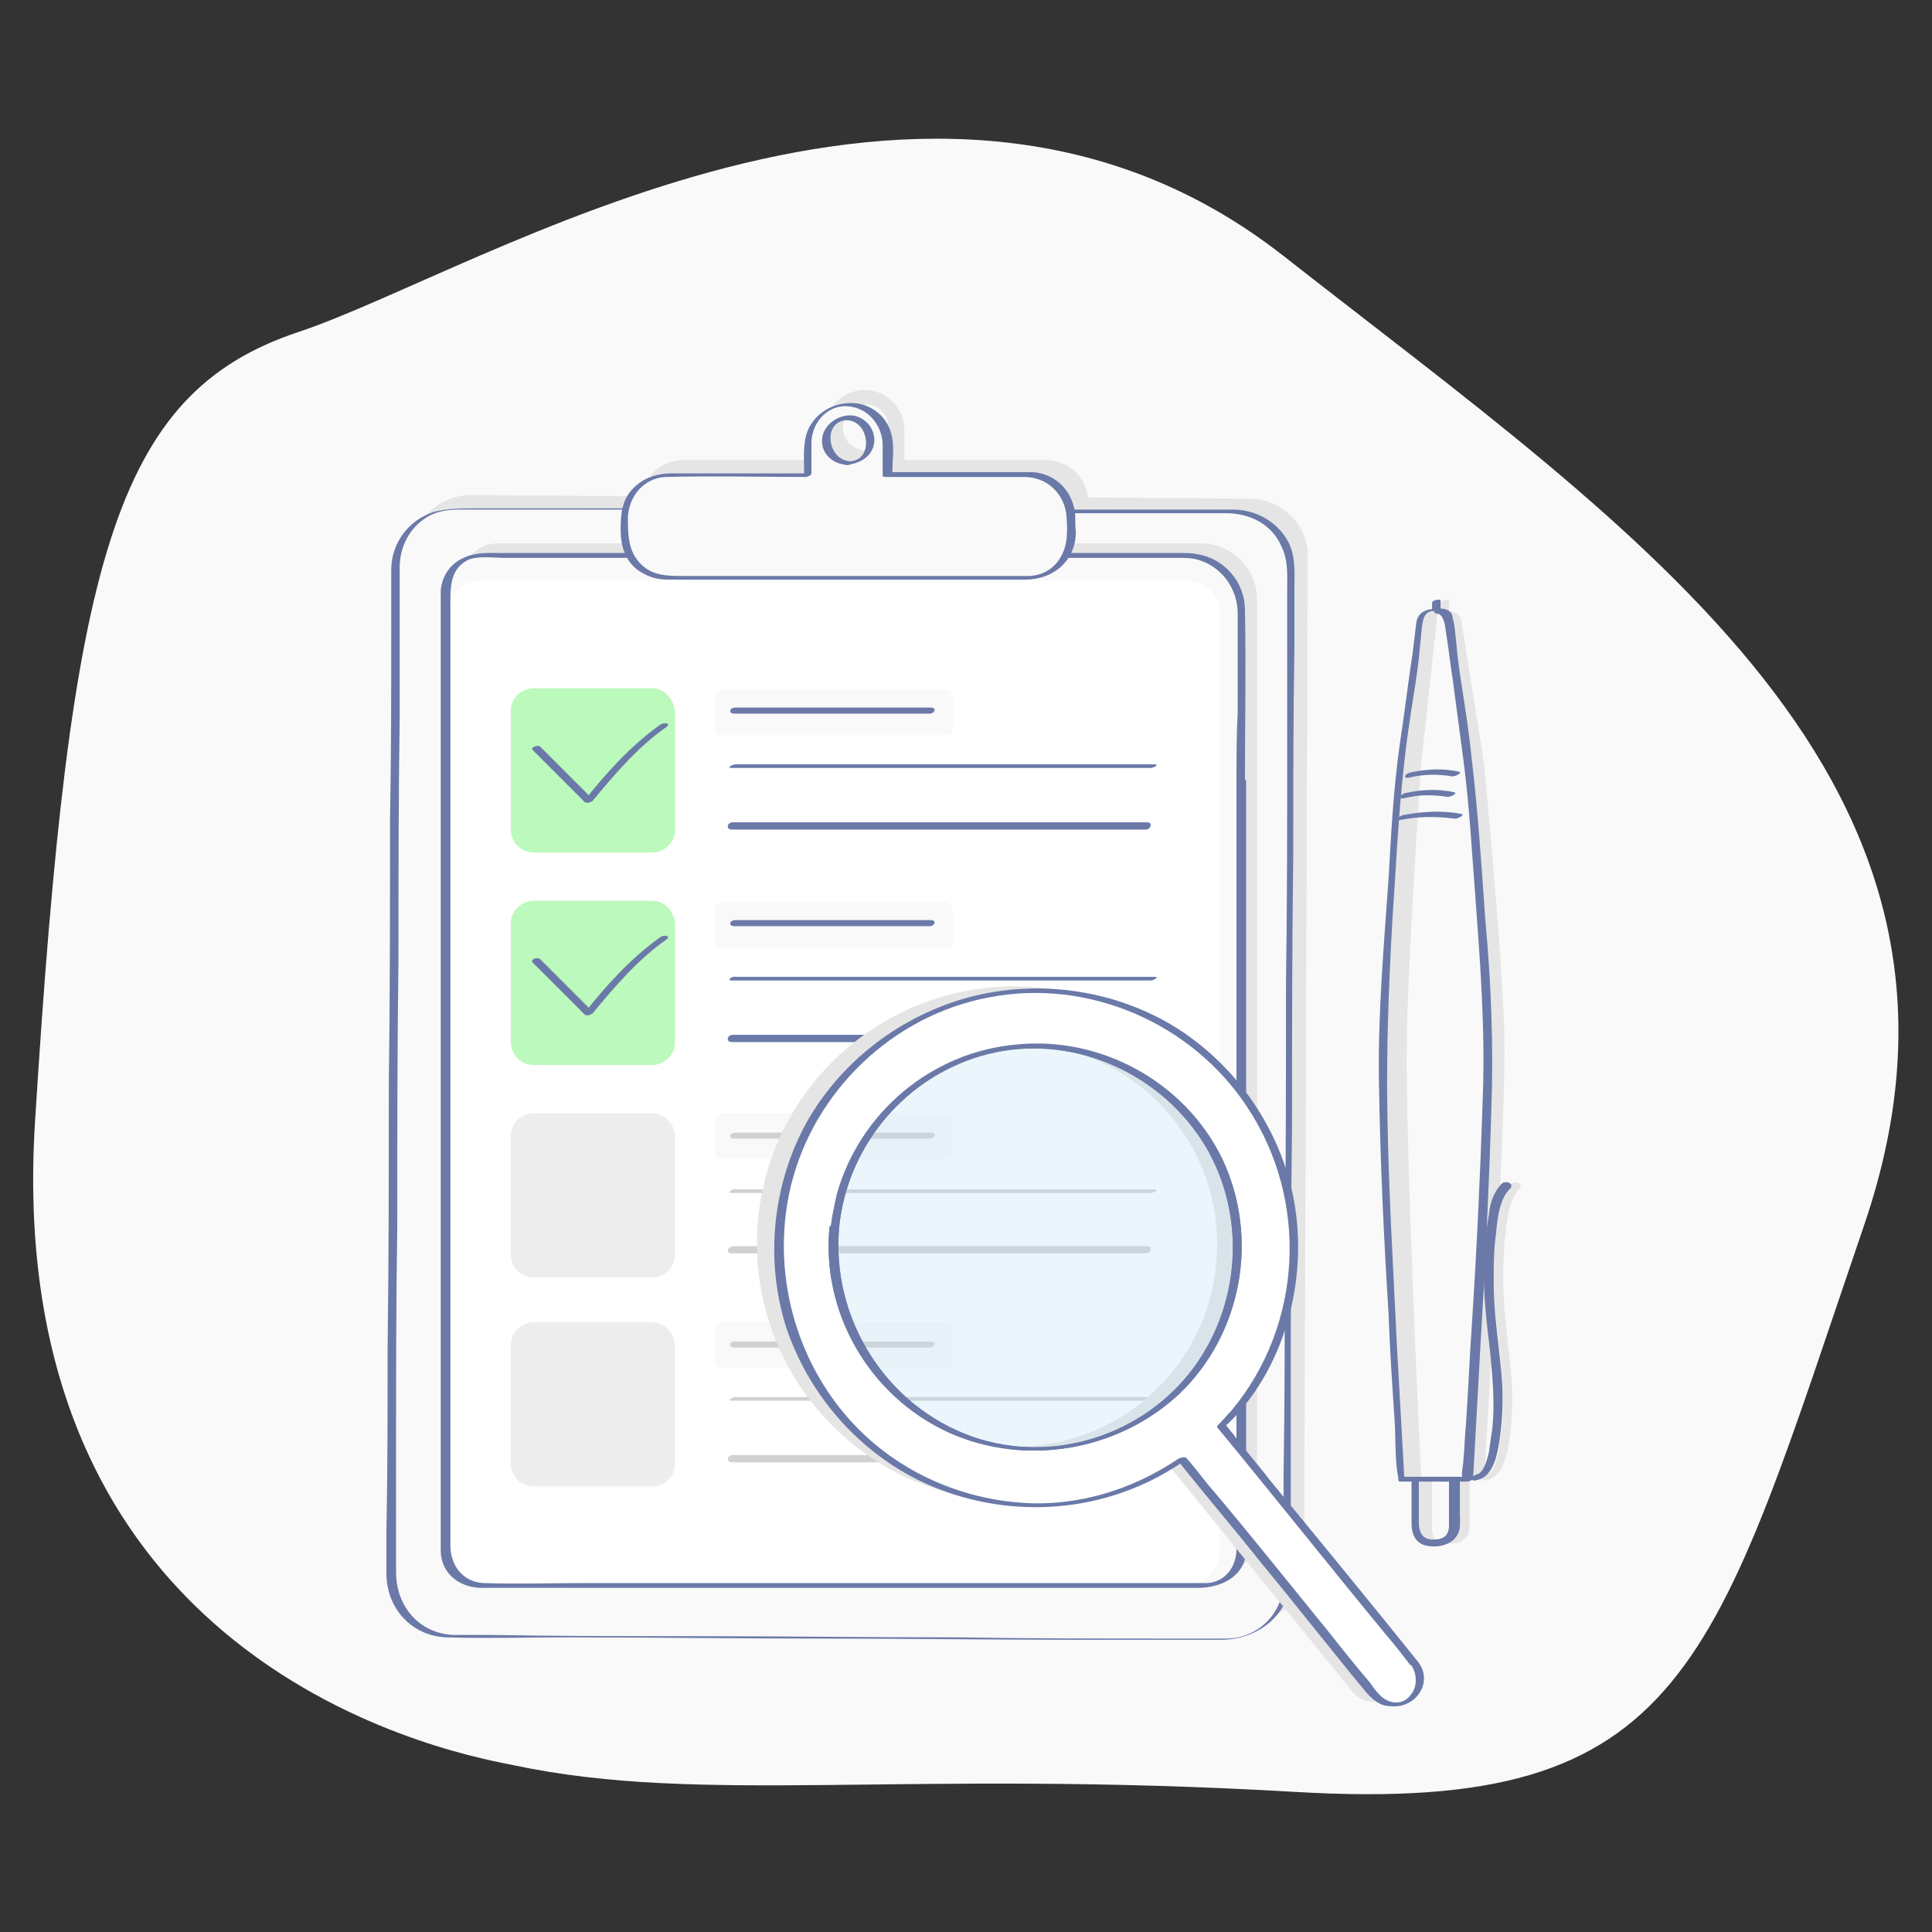 <?xml version="1.0" encoding="utf-8"?>
<!-- Generator: Adobe Illustrator 23.0.0, SVG Export Plug-In . SVG Version: 6.00 Build 0)  -->
<svg version="1.1" xmlns="http://www.w3.org/2000/svg" xmlns:xlink="http://www.w3.org/1999/xlink" x="0px" y="0px"
	 viewBox="0 0 160 160" style="enable-background:new 0 0 160 160;" xml:space="preserve">
<rect x="0" y="0" width="160" height="160" fill="#333333" stroke="none"/>
<style type="text/css">
	.st0{fill:#F9F9F9;}
	.st1{fill:#E5E5E5;}
	.st2{fill:#6A79A8;}
	.st3{fill:#FFFFFF;}
	.st4{fill:#BBF9BC;}
	.st5{fill:#EDEDED;}
	.st6{fill:#D1D1D1;}
	.st7{opacity:0.3;fill:#BBDFF5;}
</style>
<g id="Ñëîé_1_1_">
</g>
<g id="Ñëîé_2">
	<g>
		<path class="st0" d="M42.6,146.2c-3.3-0.7-42.6-7-39.7-53.3c2.9-46.4,6.5-60.3,21.8-65.4c15.3-5.1,52.4-29.2,81.6-6.3
			s60.6,43.5,48.1,80.2c-12.5,36.6-14.5,48.9-47.1,47C74.8,146.5,58.2,149.5,42.6,146.2z"/>
		<g>
			<path class="st1" d="M103.5,41.3l-13.4-0.1c-0.2-1.8-1.7-3.1-3.5-3.1l-11.7,0l0-2.5c0-1.8-1.5-3.3-3.3-3.3
				c-1.8,0-3.3,1.5-3.3,3.3l0,2.5l-11.7,0c-1.8,0-3.2,1.3-3.5,3l-14.1-0.1c-2.7,0-4.9,2.2-4.9,4.9l-0.3,83.5c0,2.7,2.2,4.9,4.9,4.9
				l64.4,0.2c2.7,0,4.9-2.2,4.9-4.9l0.3-83.5C108.4,43.6,106.2,41.3,103.5,41.3z M71.7,37.3c-1,0-1.9-0.8-1.9-1.9s0.8-1.9,1.9-1.9
				c1,0,1.9,0.8,1.9,1.9C73.5,36.5,72.7,37.3,71.7,37.3z"/>
			<g>
				<path class="st0" d="M102.1,42.4l-13.4-0.1c-0.2-1.8-1.7-3.1-3.5-3.1l-11.7,0l0-2.5c0-1.8-1.5-3.3-3.3-3.3
					c-1.8,0-3.3,1.5-3.3,3.3l0,2.5l-11.7,0c-1.8,0-3.2,1.3-3.5,3l-14.1-0.1c-2.7,0-4.9,2.2-4.9,4.9l-0.3,83.5c0,2.7,2.2,4.9,4.9,4.9
					l64.4,0.2c2.7,0,4.9-2.2,4.9-4.9l0.3-83.5C107,44.7,104.8,42.5,102.1,42.4z M70.2,38.4c-1,0-1.9-0.8-1.9-1.9s0.8-1.9,1.9-1.9
					c1,0,1.9,0.8,1.9,1.9C72.1,37.6,71.3,38.4,70.2,38.4z"/>
				<g id="XMLID_13_">
					<path class="st2" d="M52,42.1c-2.7,0-5.3,0-8,0c-1.6,0-3.2,0-4.8,0c-1.1,0-2.2,0-3.3,0.3c-2.1,0.7-3.5,2.6-3.5,4.8
						c0,0.2,0,0.4,0,0.6c0,1.3,0,2.6,0,3.9c0,5.4,0,10.8-0.1,16.1c0,7.4,0,14.8-0.1,22.1c0,7.2,0,14.5-0.1,21.7
						c0,5.1,0,10.3-0.1,15.4c0,1.1,0,2.2,0,3.3c0,2.9,2.1,5.2,5,5.3c3.3,0.1,6.6,0,9.9,0c7,0,14,0.1,21,0.1c7.1,0,14.3,0.1,21.4,0.1
						c3.9,0,7.8,0,11.8,0c3,0,5.7-2,5.8-5.1c0-0.7,0-1.5,0-2.2c0-4.6,0-9.2,0-13.8c0-7.1,0-14.2,0.1-21.3c0-7.5,0-14.9,0.1-22.4
						c0-5.8,0-11.7,0.1-17.5c0-1.6,0-3.3,0-4.9c0-1.3,0.1-2.5-0.5-3.7c-0.9-1.7-2.7-2.7-4.6-2.7c-1.2,0-2.4,0-3.6,0
						c-3.1,0-6.3,0-9.4,0c-4.1,0-8.3,0-12.4,0c-7,0-13.9-0.1-20.9-0.1C54.6,42.1,53.3,42.1,52,42.1c-0.1,0-0.8,0.3-0.4,0.3
						c4.5,0,9,0,13.5,0c6.7,0,13.5,0,20.2,0.1c4.1,0,8.2,0,12.3,0c1.3,0,2.6,0,3.9,0c2,0,3.8,0.9,4.6,2.7c0.6,1.2,0.5,2.4,0.5,3.6
						c0,4.1,0,8.2,0,12.4c0,6.8,0,13.5-0.1,20.3c0,7.4,0,14.8-0.1,22.3c0,6.1,0,12.3-0.1,18.4c0,2.9,0,5.8,0,8.7
						c0,2.7-2.1,4.8-4.8,4.8c-1.4,0-2.8,0-4.2,0c-5.9,0-11.9,0-17.8-0.1c-7.4,0-14.8-0.1-22.1-0.1c-5.6,0-11.1,0-16.7-0.1
						c-1,0-2.1,0-3.1,0c-2.9-0.1-4.8-2.4-4.8-5.2c0-3.2,0-6.4,0-9.6c0-6.3,0-12.6,0.1-18.9c0-7.5,0-14.9,0.1-22.4
						c0-6.6,0-13.3,0.1-19.9c0-3.8,0-7.7,0-11.5c0-0.3,0-0.6,0-0.9c0-1.7,0.8-3.3,2.3-4.2c1.2-0.7,2.5-0.6,3.8-0.6c1.7,0,3.3,0,5,0
						c2.5,0,4.9,0,7.4,0C51.7,42.4,52.3,42.1,52,42.1z"/>
				</g>
			</g>
			<g>
				<path id="XMLID_11_" class="st1" d="M104.1,63.7l0,63.6c0,1.6-1.3,2.9-2.9,2.9l-60,0c-1.6,0-2.9-1.3-2.9-2.9l0-10.4l0-5.7
					l0-63.3c0-1.6,1.3-2.9,2.9-2.9l58.3,0c2.5,0,4.6,2.1,4.6,4.6l0,11.1L104.1,63.7z"/>
				<path id="XMLID_9_" class="st0" d="M102.8,64.7l0,63.6c0,1.6-1.3,2.9-2.9,2.9l-60,0c-1.6,0-2.9-1.3-2.9-2.9l0-10.4l0-5.7l0-63.3
					c0-1.6,1.3-2.9,2.9-2.9l58.3,0c2.5,0,4.6,2.1,4.6,4.6l0,11.1L102.8,64.7z"/>
				<path class="st3" d="M101,64.4l0,64c0,1.6-1.3,2.9-2.8,2.9l-58.4,0c-1.6,0-2.8-1.3-2.8-2.9l0-10.1l0-5.6l0-61.7
					c0-1.6,1.3-2.9,2.8-2.9l58.6,0c1.4,0,2.6,1.1,2.6,2.5L101,64.4z"/>
				<g id="XMLID_3_">
					<path class="st2" d="M102.4,64.8c0,2.6,0,5.2,0,7.8c0,6,0,11.9,0,17.9c0,6.8,0,13.5,0,20.3c0,4.9,0,9.8,0,14.7
						c0,0.9,0,1.9,0,2.8c0,1.4-0.9,2.7-2.4,2.8c-0.3,0-0.5,0-0.8,0c-4,0-8.1,0-12.1,0c-6.6,0-13.2,0-19.8,0c-6.2,0-12.5,0-18.7,0
						c-2.9,0-5.8,0.1-8.6,0c-1.7-0.1-2.7-1.5-2.7-3.1c0-1.3,0-2.6,0-3.9c0-2.2,0-4.5,0-6.7c0-2.9,0-5.9,0-8.8c0-5.1,0-10.2,0-15.4
						c0-6.8,0-13.6,0-20.4c0-5.8,0-11.6,0-17.4c0-1.7,0-3.4,0-5.1c0-1.5-0.1-3.1,1.4-3.9c0.8-0.4,2.2-0.2,3.1-0.2c2,0,3.9,0,5.9,0
						c6.2,0,12.4,0,18.6,0c6.6,0,13.2,0,19.8,0c3.8,0,7.7,0,11.5,0c0.5,0,0.9,0,1.4,0.1c2.1,0.5,3.5,2.4,3.5,4.5c0,2.7,0,5.5,0,8.2
						C102.4,60.9,102.4,62.8,102.4,64.8c0,0.2,0.7,0,0.7-0.2c0-4.7,0.1-9.4,0-14.1c0-2.2-1.6-4.2-3.9-4.6c-0.5-0.1-0.9-0.1-1.4-0.1
						c-1.4,0-2.7,0-4.1,0c-5.7,0-11.4,0-17.1,0c-6.9,0-13.8,0-20.6,0c-4.8,0-9.5,0-14.3,0c-1.1,0-2.3-0.1-3.3,0.4
						c-1.2,0.5-1.9,1.7-1.9,2.9c0,0.3,0,0.7,0,1c0,4.2,0,8.4,0,12.6c0,6.7,0,13.4,0,20.1c0,6.4,0,12.8,0,19.3c0,3.3,0,6.7,0,10
						c0,4.3,0,8.5,0,12.8c0,1.2,0,2.3,0,3.5c0,1.8,1.4,3,3.2,3.1c0.8,0,1.6,0,2.5,0c5,0,10,0,14.9,0c6.9,0,13.8,0,20.8,0
						c5.7,0,11.3,0,17,0c1.4,0,2.9,0,4.3,0c2,0,4-1,4-3.2c0.1-2.8,0-5.7,0-8.5c0-6.2,0-12.4,0-18.6c0-6.8,0-13.6,0-20.5
						c0-4.7,0-9.4,0-14c0-0.7,0-1.4,0-2C103.2,64.4,102.4,64.5,102.4,64.8z"/>
				</g>
				<g>
					<g>
						<path class="st4" d="M54,57h-9.8c-1,0-1.9,0.8-1.9,1.9v9.8c0,1,0.8,1.9,1.9,1.9H54c1,0,1.9-0.8,1.9-1.9v-9.8
							C55.8,57.9,55,57,54,57z"/>
						<g>
							<path class="st2" d="M44.1,62.1c1.4,1.4,2.9,2.9,4.3,4.3c0.2,0.2,0.6,0,0.7-0.1c1.8-2.2,3.8-4.5,6.1-6.1
								c0.4-0.3-0.2-0.4-0.5-0.2c-2.4,1.7-4.5,4-6.3,6.3c0.2,0,0.5-0.1,0.7-0.1c-1.4-1.4-2.9-2.9-4.3-4.3
								C44.6,61.6,43.9,61.9,44.1,62.1L44.1,62.1z"/>
						</g>
					</g>
					<path class="st0" d="M78.4,60.9H59.8c-0.3,0-0.6-0.3-0.6-0.6v-2.6c0-0.3,0.3-0.6,0.6-0.6h18.5c0.3,0,0.6,0.3,0.6,0.6v2.6
						C79,60.6,78.7,60.9,78.4,60.9z"/>
					<g>
						<g>
							<path class="st2" d="M60.8,59.1c4.7,0,9.5,0,14.2,0c0.7,0,1.4,0,2,0c0.4,0,0.6-0.5,0.1-0.5c-4.7,0-9.5,0-14.2,0
								c-0.7,0-1.4,0-2,0C60.4,58.6,60.3,59.1,60.8,59.1L60.8,59.1z"/>
						</g>
						<g>
							<path class="st2" d="M60.6,63.6c3.9,0,7.8,0,11.7,0c6.2,0,12.5,0,18.7,0c1.4,0,2.9,0,4.3,0c0.2,0,0.8-0.3,0.3-0.3
								c-3.9,0-7.8,0-11.7,0c-6.2,0-12.5,0-18.7,0c-1.4,0-2.9,0-4.3,0C60.7,63.3,60.1,63.6,60.6,63.6L60.6,63.6z"/>
						</g>
						<g>
							<path class="st2" d="M60.6,68.7c3.9,0,7.8,0,11.6,0c6.2,0,12.3,0,18.5,0c1.4,0,2.8,0,4.2,0c0.4,0,0.6-0.6,0.1-0.6
								c-3.9,0-7.8,0-11.6,0c-6.2,0-12.3,0-18.5,0c-1.4,0-2.8,0-4.2,0C60.2,68.1,60.1,68.7,60.6,68.7L60.6,68.7z"/>
						</g>
					</g>
				</g>
				<g>
					<g>
						<path class="st4" d="M54,74.6h-9.8c-1,0-1.9,0.8-1.9,1.9v9.8c0,1,0.8,1.9,1.9,1.9H54c1,0,1.9-0.8,1.9-1.9v-9.8
							C55.8,75.4,55,74.6,54,74.6z"/>
						<g>
							<path class="st2" d="M44.1,79.7c1.4,1.4,2.9,2.9,4.3,4.3c0.2,0.2,0.6,0,0.7-0.1c1.8-2.2,3.8-4.5,6.1-6.1
								c0.4-0.3-0.2-0.4-0.5-0.2c-2.4,1.7-4.5,4-6.3,6.3c0.2,0,0.5-0.1,0.7-0.1c-1.4-1.4-2.9-2.9-4.3-4.3
								C44.6,79.2,43.9,79.4,44.1,79.7L44.1,79.7z"/>
						</g>
					</g>
					<path class="st0" d="M78.4,78.5H59.8c-0.3,0-0.6-0.3-0.6-0.6v-2.6c0-0.3,0.3-0.6,0.6-0.6h18.5c0.3,0,0.6,0.3,0.6,0.6v2.6
						C79,78.2,78.7,78.5,78.4,78.5z"/>
					<g>
						<g>
							<path class="st2" d="M60.8,76.7c4.7,0,9.5,0,14.2,0c0.7,0,1.4,0,2,0c0.4,0,0.6-0.5,0.1-0.5c-4.7,0-9.5,0-14.2,0
								c-0.7,0-1.4,0-2,0C60.4,76.2,60.3,76.7,60.8,76.7L60.8,76.7z"/>
						</g>
						<g>
							<path class="st2" d="M60.6,81.2c3.9,0,7.8,0,11.7,0c6.2,0,12.5,0,18.7,0c1.4,0,2.9,0,4.3,0c0.2,0,0.8-0.3,0.3-0.3
								c-3.9,0-7.8,0-11.7,0c-6.2,0-12.5,0-18.7,0c-1.4,0-2.9,0-4.3,0C60.7,80.8,60.1,81.2,60.6,81.2L60.6,81.2z"/>
						</g>
						<g>
							<path class="st2" d="M60.6,86.3c3.9,0,7.8,0,11.6,0c6.2,0,12.3,0,18.5,0c1.4,0,2.8,0,4.2,0c0.4,0,0.6-0.6,0.1-0.6
								c-3.9,0-7.8,0-11.6,0c-6.2,0-12.3,0-18.5,0c-1.4,0-2.8,0-4.2,0C60.2,85.7,60.1,86.3,60.6,86.3L60.6,86.3z"/>
						</g>
					</g>
				</g>
				<g>
					<path class="st5" d="M54,92.2h-9.8c-1,0-1.9,0.8-1.9,1.9v9.8c0,1,0.8,1.9,1.9,1.9H54c1,0,1.9-0.8,1.9-1.9V94
						C55.8,93,55,92.2,54,92.2z"/>
					<path class="st0" d="M78.4,96H59.8c-0.3,0-0.6-0.3-0.6-0.6v-2.6c0-0.3,0.3-0.6,0.6-0.6h18.5c0.3,0,0.6,0.3,0.6,0.6v2.6
						C79,95.8,78.7,96,78.4,96z"/>
					<g>
						<g>
							<path class="st6" d="M60.8,94.3c4.7,0,9.5,0,14.2,0c0.7,0,1.4,0,2,0c0.4,0,0.6-0.5,0.1-0.5c-4.7,0-9.5,0-14.2,0
								c-0.7,0-1.4,0-2,0C60.4,93.8,60.3,94.3,60.8,94.3L60.8,94.3z"/>
						</g>
						<g>
							<path class="st6" d="M60.6,98.8c3.9,0,7.8,0,11.7,0c6.2,0,12.5,0,18.7,0c1.4,0,2.9,0,4.3,0c0.2,0,0.8-0.3,0.3-0.3
								c-3.9,0-7.8,0-11.7,0c-6.2,0-12.5,0-18.7,0c-1.4,0-2.9,0-4.3,0C60.7,98.4,60.1,98.8,60.6,98.8L60.6,98.8z"/>
						</g>
						<g>
							<path class="st6" d="M60.6,103.8c3.9,0,7.8,0,11.6,0c6.2,0,12.3,0,18.5,0c1.4,0,2.8,0,4.2,0c0.4,0,0.6-0.6,0.1-0.6
								c-3.9,0-7.8,0-11.6,0c-6.2,0-12.3,0-18.5,0c-1.4,0-2.8,0-4.2,0C60.2,103.3,60.1,103.8,60.6,103.8L60.6,103.8z"/>
						</g>
					</g>
				</g>
				<g>
					<path class="st5" d="M54,109.5h-9.8c-1,0-1.9,0.8-1.9,1.9v9.8c0,1,0.8,1.9,1.9,1.9H54c1,0,1.9-0.8,1.9-1.9v-9.8
						C55.8,110.3,55,109.5,54,109.5z"/>
					<path class="st0" d="M78.4,113.3H59.8c-0.3,0-0.6-0.3-0.6-0.6v-2.6c0-0.3,0.3-0.6,0.6-0.6h18.5c0.3,0,0.6,0.3,0.6,0.6v2.6
						C79,113,78.7,113.3,78.4,113.3z"/>
					<g>
						<g>
							<path class="st6" d="M60.8,111.6c4.7,0,9.5,0,14.2,0c0.7,0,1.4,0,2,0c0.4,0,0.6-0.5,0.1-0.5c-4.7,0-9.5,0-14.2,0
								c-0.7,0-1.4,0-2,0C60.4,111,60.3,111.6,60.8,111.6L60.8,111.6z"/>
						</g>
						<g>
							<path class="st6" d="M60.6,116c3.9,0,7.8,0,11.7,0c6.2,0,12.5,0,18.7,0c1.4,0,2.9,0,4.3,0c0.2,0,0.8-0.3,0.3-0.3
								c-3.9,0-7.8,0-11.7,0c-6.2,0-12.5,0-18.7,0c-1.4,0-2.9,0-4.3,0C60.7,115.7,60.1,116,60.6,116L60.6,116z"/>
						</g>
						<g>
							<path class="st6" d="M60.6,121.1c3.9,0,7.8,0,11.6,0c6.2,0,12.3,0,18.5,0c1.4,0,2.8,0,4.2,0c0.4,0,0.6-0.6,0.1-0.6
								c-3.9,0-7.8,0-11.6,0c-6.2,0-12.3,0-18.5,0c-1.4,0-2.8,0-4.2,0C60.2,120.5,60.1,121.1,60.6,121.1L60.6,121.1z"/>
						</g>
					</g>
				</g>
			</g>
			<g>
				<path class="st0" d="M88.7,42.4c-0.2-1.8-1.7-3.1-3.5-3.1l-11.7,0l0-2.5c0-1.8-1.5-3.3-3.3-3.3c-1.8,0-3.3,1.5-3.3,3.3l0,2.5
					l-11.7,0c-1.8,0-3.2,1.3-3.5,3c0,0.2,0,0.4,0,0.5l0,1.4c0,2,1.6,3.5,3.5,3.5l29.9,0c2,0,3.5-1.6,3.5-3.5l0-1.4
					C88.7,42.7,88.7,42.5,88.7,42.4z M70.2,38.4c-1,0-1.9-0.8-1.9-1.9c0-1,0.8-1.9,1.9-1.9c1,0,1.9,0.8,1.9,1.9
					C72.1,37.6,71.3,38.4,70.2,38.4z"/>
				<g>
					<path class="st2" d="M89,42.3c-0.3-1.8-1.7-3.1-3.5-3.2c-0.6,0-1.2,0-1.8,0c-2.6,0-5.2,0-7.8,0c-0.7,0-1.5,0-2.2,0
						c0.1,0,0.1,0.1,0.2,0.1c0-1.1,0.2-2.3-0.1-3.3c-0.4-1.6-2-2.7-3.7-2.5c-1.6,0.1-3.1,1.3-3.4,2.9c-0.2,1-0.1,2.2-0.1,3.2
						c0.2-0.1,0.3-0.2,0.5-0.3c-3.8,0-7.6,0-11.5,0c-1.1,0-2.1,0.3-2.9,1c-1.2,1-1.3,2.3-1.3,3.7c0,1.5,0.5,2.9,1.9,3.6
						c0.7,0.4,1.4,0.5,2.1,0.5c3.6,0,7.2,0,10.9,0c5,0,9.9,0,14.9,0c1.2,0,2.5,0,3.7,0c2.4,0,4.2-1.6,4.2-4
						C89,43.4,89.1,42.8,89,42.3c0-0.2-0.7-0.1-0.7,0.2c0.1,1.2,0.2,2.6-0.5,3.7c-0.6,1-1.6,1.5-2.7,1.5c-1.1,0-2.2,0-3.3,0
						c-4.5,0-9,0-13.5,0c-3.9,0-7.8,0-11.7,0c-1.4,0-2.8,0-3.8-1.3c-0.8-1-0.8-2.3-0.8-3.6c0.1-1.7,1.3-3.2,3.1-3.3
						c3.9-0.1,7.7,0,11.6,0c0.1,0,0.5-0.1,0.5-0.3c0-0.8,0-1.6,0-2.5c0-1.8,1.5-3.4,3.4-3c1.5,0.3,2.5,1.7,2.5,3.2
						c0,0.8,0,1.7,0,2.5c0,0.1,0.2,0.1,0.2,0.1c3.8,0,7.6,0,11.5,0c1.8,0,3.2,1.2,3.5,3C88.4,42.7,89,42.5,89,42.3z"/>
					<path class="st2" d="M70.4,38.2c-1.9-0.1-2.3-3.3-0.3-3.4C72,34.8,72.4,38.1,70.4,38.2c-0.2,0-0.7,0.4-0.3,0.3
						c1.1-0.1,2.2-0.7,2.3-1.9c0.1-1.2-0.9-2.2-2-2.2c-1,0-2.1,0.7-2.3,1.8c-0.2,1.3,0.8,2.2,2,2.3C70.3,38.6,70.8,38.3,70.4,38.2z"
						/>
				</g>
			</g>
		</g>
		<g>
			<path class="st1" d="M120,50.6h-0.2c-0.4,0-0.8,0.3-0.8,0.7l-1.6,11.9c0,0-1.5,17.6-1.5,23.5c-0.1,9,1.5,35.8,1.5,35.8h5.5
				c0,0,1.7-26.8,1.7-35.7c0-5.9-1.7-23.6-1.7-23.6l-1.9-11.9C120.9,50.9,120.4,50.6,120,50.6z"/>
			<g>
				<path class="st1" d="M120,51.5c0-0.6,0-1.2,0-1.8c0-0.1-0.7,0-0.7,0.2c0,0.6,0,1.2,0,1.8C119.3,51.8,120,51.7,120,51.5L120,51.5
					z"/>
			</g>
			<path class="st1" d="M120.4,117.7h-0.6c-0.7,0-1.3,0.6-1.3,1.3v7.5c0,0.7,0.6,1.3,1.3,1.3h0.6c0.7,0,1.3-0.6,1.3-1.3V119
				C121.7,118.2,121.1,117.7,120.4,117.7z"/>
			<g>
				<path class="st1" d="M125.2,98c-0.7,0.7-1,1.6-1.1,2.6c-0.2,1.2-0.4,2.5-0.4,3.8c-0.1,2.5,0.2,5,0.5,7.5
					c0.2,2.1,0.4,4.2,0.2,6.3c-0.1,0.7-0.2,1.4-0.3,2.1c-0.1,0.4-0.4,1.7-1,1.8c-0.4,0.1-0.6,0.6-0.1,0.5c1.3-0.2,1.7-1.7,1.9-2.8
					c0.3-1.7,0.4-3.5,0.3-5.3c-0.2-2.8-0.7-5.5-0.7-8.3c0-1.4,0-2.7,0.2-4.1c0.1-1.2,0.3-2.9,1.2-3.7
					C126.1,97.9,125.4,97.8,125.2,98L125.2,98z"/>
			</g>
			<g>
				<path class="st2" d="M119.3,51.5c0-0.6,0-1.2,0-1.8c0-0.1-0.7,0-0.7,0.2c0,0.6,0,1.2,0,1.8C118.6,51.8,119.3,51.7,119.3,51.5
					L119.3,51.5z"/>
			</g>
			<path class="st1" d="M119.2,117.7h-0.6c-0.7,0-1.3,0.6-1.3,1.3v7.5c0,0.7,0.6,1.3,1.3,1.3h0.6c0.7,0,1.3-0.6,1.3-1.3V119
				C120.5,118.2,119.9,117.7,119.2,117.7z"/>
			<path class="st0" d="M119.6,117.7L119.6,117.7c-0.6,0-1,0.4-1,0.9v8.2c0,0.5,0.4,0.9,0.9,0.9h0.1c0.5,0,0.9-0.4,0.9-0.9v-8.2
				C120.5,118.1,120.1,117.7,119.6,117.7z"/>
			<g>
				<path class="st2" d="M119.2,117.4c-1,0-2.1,0.2-2.3,1.4c-0.1,0.5,0,1.1,0,1.7c0,1.9,0,3.8,0,5.7c0,0.8,0.3,1.6,1.2,1.8
					c0.9,0.2,2.1,0,2.6-0.9c0.3-0.5,0.2-1.2,0.2-1.8c0-1,0-2,0-3c0-1,0-2,0-3C120.9,118.3,120.5,117.5,119.2,117.4
					c-0.3,0-0.7,0.5-0.2,0.5c1.5,0.1,1,2.7,1,3.8c0,1.5,0,3,0,4.5c0,0.1,0,0.2,0,0.3c-0.1,0.8-0.6,1-1.3,1c-1,0-1.2-0.7-1.2-1.5
					c0-1.5,0-3.1,0-4.6c0-0.7,0-1.5,0-2.2c0-0.2,0-0.4,0-0.5c0.2-0.8,0.9-0.8,1.5-0.8C119.6,117.9,119.7,117.4,119.2,117.4z"/>
			</g>
			<path class="st1" d="M119.2,50.6h-0.6c-0.4,0-0.8,0.3-0.8,0.7l-1.6,11.9c0,0-1.5,17.6-1.5,23.5c-0.1,9,1.5,35.8,1.5,35.8h5.5
				c0,0,1.7-26.8,1.7-35.7c0-5.9-1.7-23.6-1.7-23.6L120,51.3C120,50.9,119.6,50.6,119.2,50.6z"/>
			<path class="st0" d="M119.6,50.6c-0.3,0-0.6,0.3-0.6,0.7l-1.3,11.9c0,0-1.2,17.6-1.2,23.5c-0.1,9,1.2,35.8,1.2,35.8h4.3
				c0,0,1.3-26.8,1.3-35.7c0-5.9-1.6-23.6-1.6-23.6L120,51.3C119.9,50.9,119.6,50.6,119.6,50.6z"/>
			<g>
				<path class="st2" d="M119.3,50.4c-0.9,0-1.8,0.1-2,1.1c-0.1,0.8-0.2,1.7-0.3,2.5c-0.4,2.6-0.7,5.2-1.1,7.8
					c-0.5,3.6-0.7,7.3-0.9,10.9c-0.4,5.7-0.9,11.3-0.8,17c0.1,6.4,0.4,12.8,0.8,19.2c0.1,2.9,0.3,5.8,0.5,8.8c0.1,1.5,0,3.2,0.3,4.7
					c0,0.1,0,0.1,0,0.2c0,0.1,0.2,0.1,0.2,0.1c1.8,0,3.7,0,5.5,0c0.1,0,0.5-0.1,0.5-0.3c0.2-3.6,0.4-7.3,0.6-10.9
					c0.4-6.5,0.7-12.9,0.9-19.4c0.2-5.4,0-10.6-0.5-16c-0.3-4.4-0.6-8.8-1.1-13.1c-0.2-2-0.5-4-0.8-5.9c-0.2-1.3-0.4-2.6-0.5-3.9
					c-0.1-0.7-0.1-1.4-0.3-2C120.3,50.7,119.9,50.4,119.3,50.4c-0.3,0-0.8,0.4-0.3,0.4c0.7,0.1,0.7,1.4,0.8,1.9
					c0.2,1.2,0.3,2.3,0.5,3.5c0.3,2.3,0.6,4.5,0.9,6.8c0.5,3.8,0.7,7.7,1,11.5c0.4,5.4,0.8,10.8,0.6,16.3
					c-0.2,6.3-0.5,12.6-0.9,18.8c-0.2,2.8-0.3,5.6-0.5,8.4c-0.1,0.9-0.1,1.9-0.2,2.8c0,0.5-0.2,1.1-0.1,1.6c0,0.1,0,0.1,0,0.2
					c0.2-0.1,0.3-0.2,0.5-0.3c-1.8,0-3.7,0-5.5,0c0.1,0,0.2,0.1,0.2,0.1c-0.2-3.6-0.4-7.2-0.6-10.7c-0.3-6.4-0.7-12.9-0.8-19.3
					c-0.1-5.3,0.1-10.6,0.4-16c0.3-4.4,0.5-8.9,1-13.3c0.2-1.9,0.5-3.8,0.8-5.7c0.2-1.3,0.4-2.6,0.5-3.9c0.1-0.7,0.1-1.6,0.3-2.3
					c0.2-0.5,0.5-0.6,0.9-0.6C119.4,50.8,119.8,50.4,119.3,50.4z"/>
			</g>
			<g>
				<path class="st2" d="M124.4,98c-0.7,0.7-1,1.6-1.1,2.6c-0.2,1.2-0.4,2.5-0.4,3.8c-0.1,2.5,0.2,5,0.5,7.5
					c0.2,2.1,0.4,4.2,0.2,6.3c-0.1,0.7-0.2,1.4-0.3,2.1c-0.1,0.4-0.4,1.7-1,1.8c-0.4,0.1-0.6,0.6-0.1,0.5c1.3-0.2,1.7-1.7,1.9-2.8
					c0.3-1.7,0.4-3.5,0.3-5.3c-0.2-2.8-0.7-5.5-0.7-8.3c0-1.4,0-2.7,0.2-4.1c0.1-1.2,0.3-2.9,1.2-3.7
					C125.4,97.9,124.6,97.8,124.4,98L124.4,98z"/>
			</g>
			<g>
				<path class="st2" d="M116.7,64.4c1.2-0.3,2.4-0.3,3.6-0.1c0.2,0,0.9-0.3,0.5-0.4c-1.4-0.3-2.8-0.2-4.1,0.1
					C116.2,64.2,116.3,64.5,116.7,64.4L116.7,64.4z"/>
			</g>
			<g>
				<path class="st2" d="M116.3,66.1c1.2-0.3,2.4-0.3,3.6-0.1c0.2,0,0.9-0.3,0.5-0.4c-1.4-0.3-2.8-0.2-4.1,0.1
					C115.8,65.9,115.9,66.2,116.3,66.1L116.3,66.1z"/>
			</g>
			<g>
				<path class="st2" d="M116,67.9c1.5-0.3,3-0.3,4.5-0.1c0.2,0,0.9-0.3,0.5-0.4c-1.6-0.3-3.2-0.2-4.8,0.1
					C115.8,67.6,115.5,68,116,67.9L116,67.9z"/>
			</g>
		</g>
		<g id="XMLID_38_">
			<path id="XMLID_296_" class="st1" d="M115.4,137.5l-16-19.7l0.8-0.9c2.7-3.2,4.6-7.2,5-11.7c1.2-11.7-7.3-22.2-19-23.4
				c-11.7-1.2-22.2,7.3-23.4,19c-1.2,11.7,7.3,22.2,19,23.4c5.2,0.5,10.2-0.9,14.3-3.7l15.9,19.6c0.4,0.5,0.9,0.7,1.4,0.8
				c0.5,0.1,1.1-0.1,1.6-0.5C116,139.7,116.2,138.4,115.4,137.5z M67.5,101.4c0.9-9.2,9.2-15.9,18.3-14.9
				c9.2,0.9,15.9,9.2,14.9,18.3c-0.9,9.2-9.2,15.9-18.3,14.9S66.5,110.5,67.5,101.4z"/>
			<g id="XMLID_44_">
				<path id="XMLID_20_" class="st3" d="M117.1,137.7l-16-19.7l0.8-0.9c2.7-3.2,4.6-7.2,5-11.7c1.2-11.7-7.3-22.2-19-23.4
					c-11.7-1.2-22.2,7.3-23.4,19c-1.2,11.7,7.3,22.2,19,23.4c5.2,0.5,10.2-0.9,14.3-3.7l15.9,19.6c0.4,0.5,0.9,0.7,1.4,0.8
					c0.5,0.1,1.1-0.1,1.6-0.5C117.7,140,117.8,138.6,117.1,137.7z M69.1,101.6c0.9-9.2,9.2-15.9,18.3-14.9
					c9.2,0.9,15.9,9.2,14.9,18.3c-0.9,9.2-9.2,15.9-18.3,14.9C74.9,119,68.2,110.8,69.1,101.6z"/>
				<g id="XMLID_26_">
					<path id="XMLID_45_" class="st2" d="M117.5,137.7c-4.1-5.1-8.2-10.1-12.4-15.2c-0.9-1.2-1.9-2.3-2.8-3.5
						c-0.2-0.3-0.5-0.6-0.7-0.9c0,0-0.1-0.1-0.1-0.1c0,0.1,0.2-0.1,0.2-0.1c0.2-0.2,0.4-0.4,0.6-0.6c4.6-5,6.2-12.6,4.6-19.1
						c-1.4-5.6-5.1-10.5-10-13.4c-5-2.9-11.1-3.7-16.7-2.2c-5.5,1.5-10.3,5.1-13.2,10c-3,5.2-3.7,11.6-1.9,17.3
						c1.8,5.4,5.7,10,10.8,12.6c5.6,2.8,12.3,3.1,18.1,0.7c1.5-0.6,2.9-1.4,4.2-2.3c-0.2,0-0.5,0-0.7,0c2.3,2.9,4.7,5.7,7,8.6
						c2.9,3.5,5.7,7.1,8.6,10.6c0.6,0.7,1.2,1.2,2.1,1.2C117.2,141.5,118.7,139.4,117.5,137.7c-0.1-0.2-0.9-0.1-0.7,0.1
						c0.6,0.8,0.6,1.9,0,2.6c-0.7,0.9-1.9,0.7-2.6-0.1c-0.3-0.3-0.5-0.6-0.7-0.9c-1.2-1.4-2.4-2.9-3.5-4.3
						c-3.1-3.8-6.2-7.7-9.4-11.5c-0.8-0.9-1.5-1.9-2.3-2.8c-0.1-0.2-0.5-0.1-0.7,0c-4,2.7-8.8,4.1-13.6,3.6c-4.1-0.4-8.1-2-11.3-4.6
						c-6.3-5.1-9.1-13.7-7.2-21.6c1.9-7.8,8.4-14.1,16.4-15.6c8.2-1.6,16.8,2.1,21.4,9.1c5.1,7.7,4.6,18-1.3,25.1
						c-0.4,0.4-0.8,0.9-1.2,1.3c0,0,0,0.1,0,0.1c4.7,5.7,9.3,11.5,14,17.2c0.7,0.8,1.3,1.6,2,2.5
						C116.9,137.9,117.6,137.8,117.5,137.7z"/>
					<path id="XMLID_41_" class="st2" d="M69.5,101.6c0.7-6.8,5.6-12.6,12.3-14.3c6.7-1.7,13.9,1.3,17.7,7.1
						c3.7,5.7,3.4,13.3-0.6,18.8c-4.1,5.6-11.6,8.1-18.3,5.8C73.4,116.5,68.8,109.2,69.5,101.6c0-0.2-0.7-0.2-0.8,0
						c-0.7,7.1,3.3,14,9.8,17c6.3,2.9,14.1,1.6,19.2-3.2c5.2-5,6.6-13,3.5-19.4c-3.1-6.4-10-10.1-17-9.4c-7,0.6-13,5.6-14.9,12.4
						c-0.2,0.9-0.4,1.8-0.5,2.7C68.7,101.8,69.5,101.9,69.5,101.6z"/>
				</g>
			</g>
			<circle id="XMLID_43_" class="st7" cx="85.8" cy="103.3" r="16.7"/>
			<g id="XMLID_42_">
				<path id="XMLID_1_" class="st2" d="M69.5,101.6c0.7-6.8,5.6-12.6,12.3-14.3c6.7-1.7,13.9,1.3,17.7,7.1
					c3.7,5.7,3.4,13.3-0.6,18.8c-4.1,5.6-11.6,8.1-18.3,5.8C73.4,116.5,68.8,109.2,69.5,101.6c0-0.2-0.7-0.2-0.8,0
					c-0.7,7.1,3.3,14,9.8,17c6.4,2.9,14.1,1.6,19.2-3.2c5.2-5,6.6-13,3.5-19.5c-3.1-6.3-10-10.1-17-9.4c-7,0.6-13,5.6-14.9,12.4
					c-0.2,0.9-0.4,1.8-0.5,2.7C68.7,101.9,69.5,101.9,69.5,101.6z"/>
			</g>
		</g>
	</g>
</g>
</svg>
